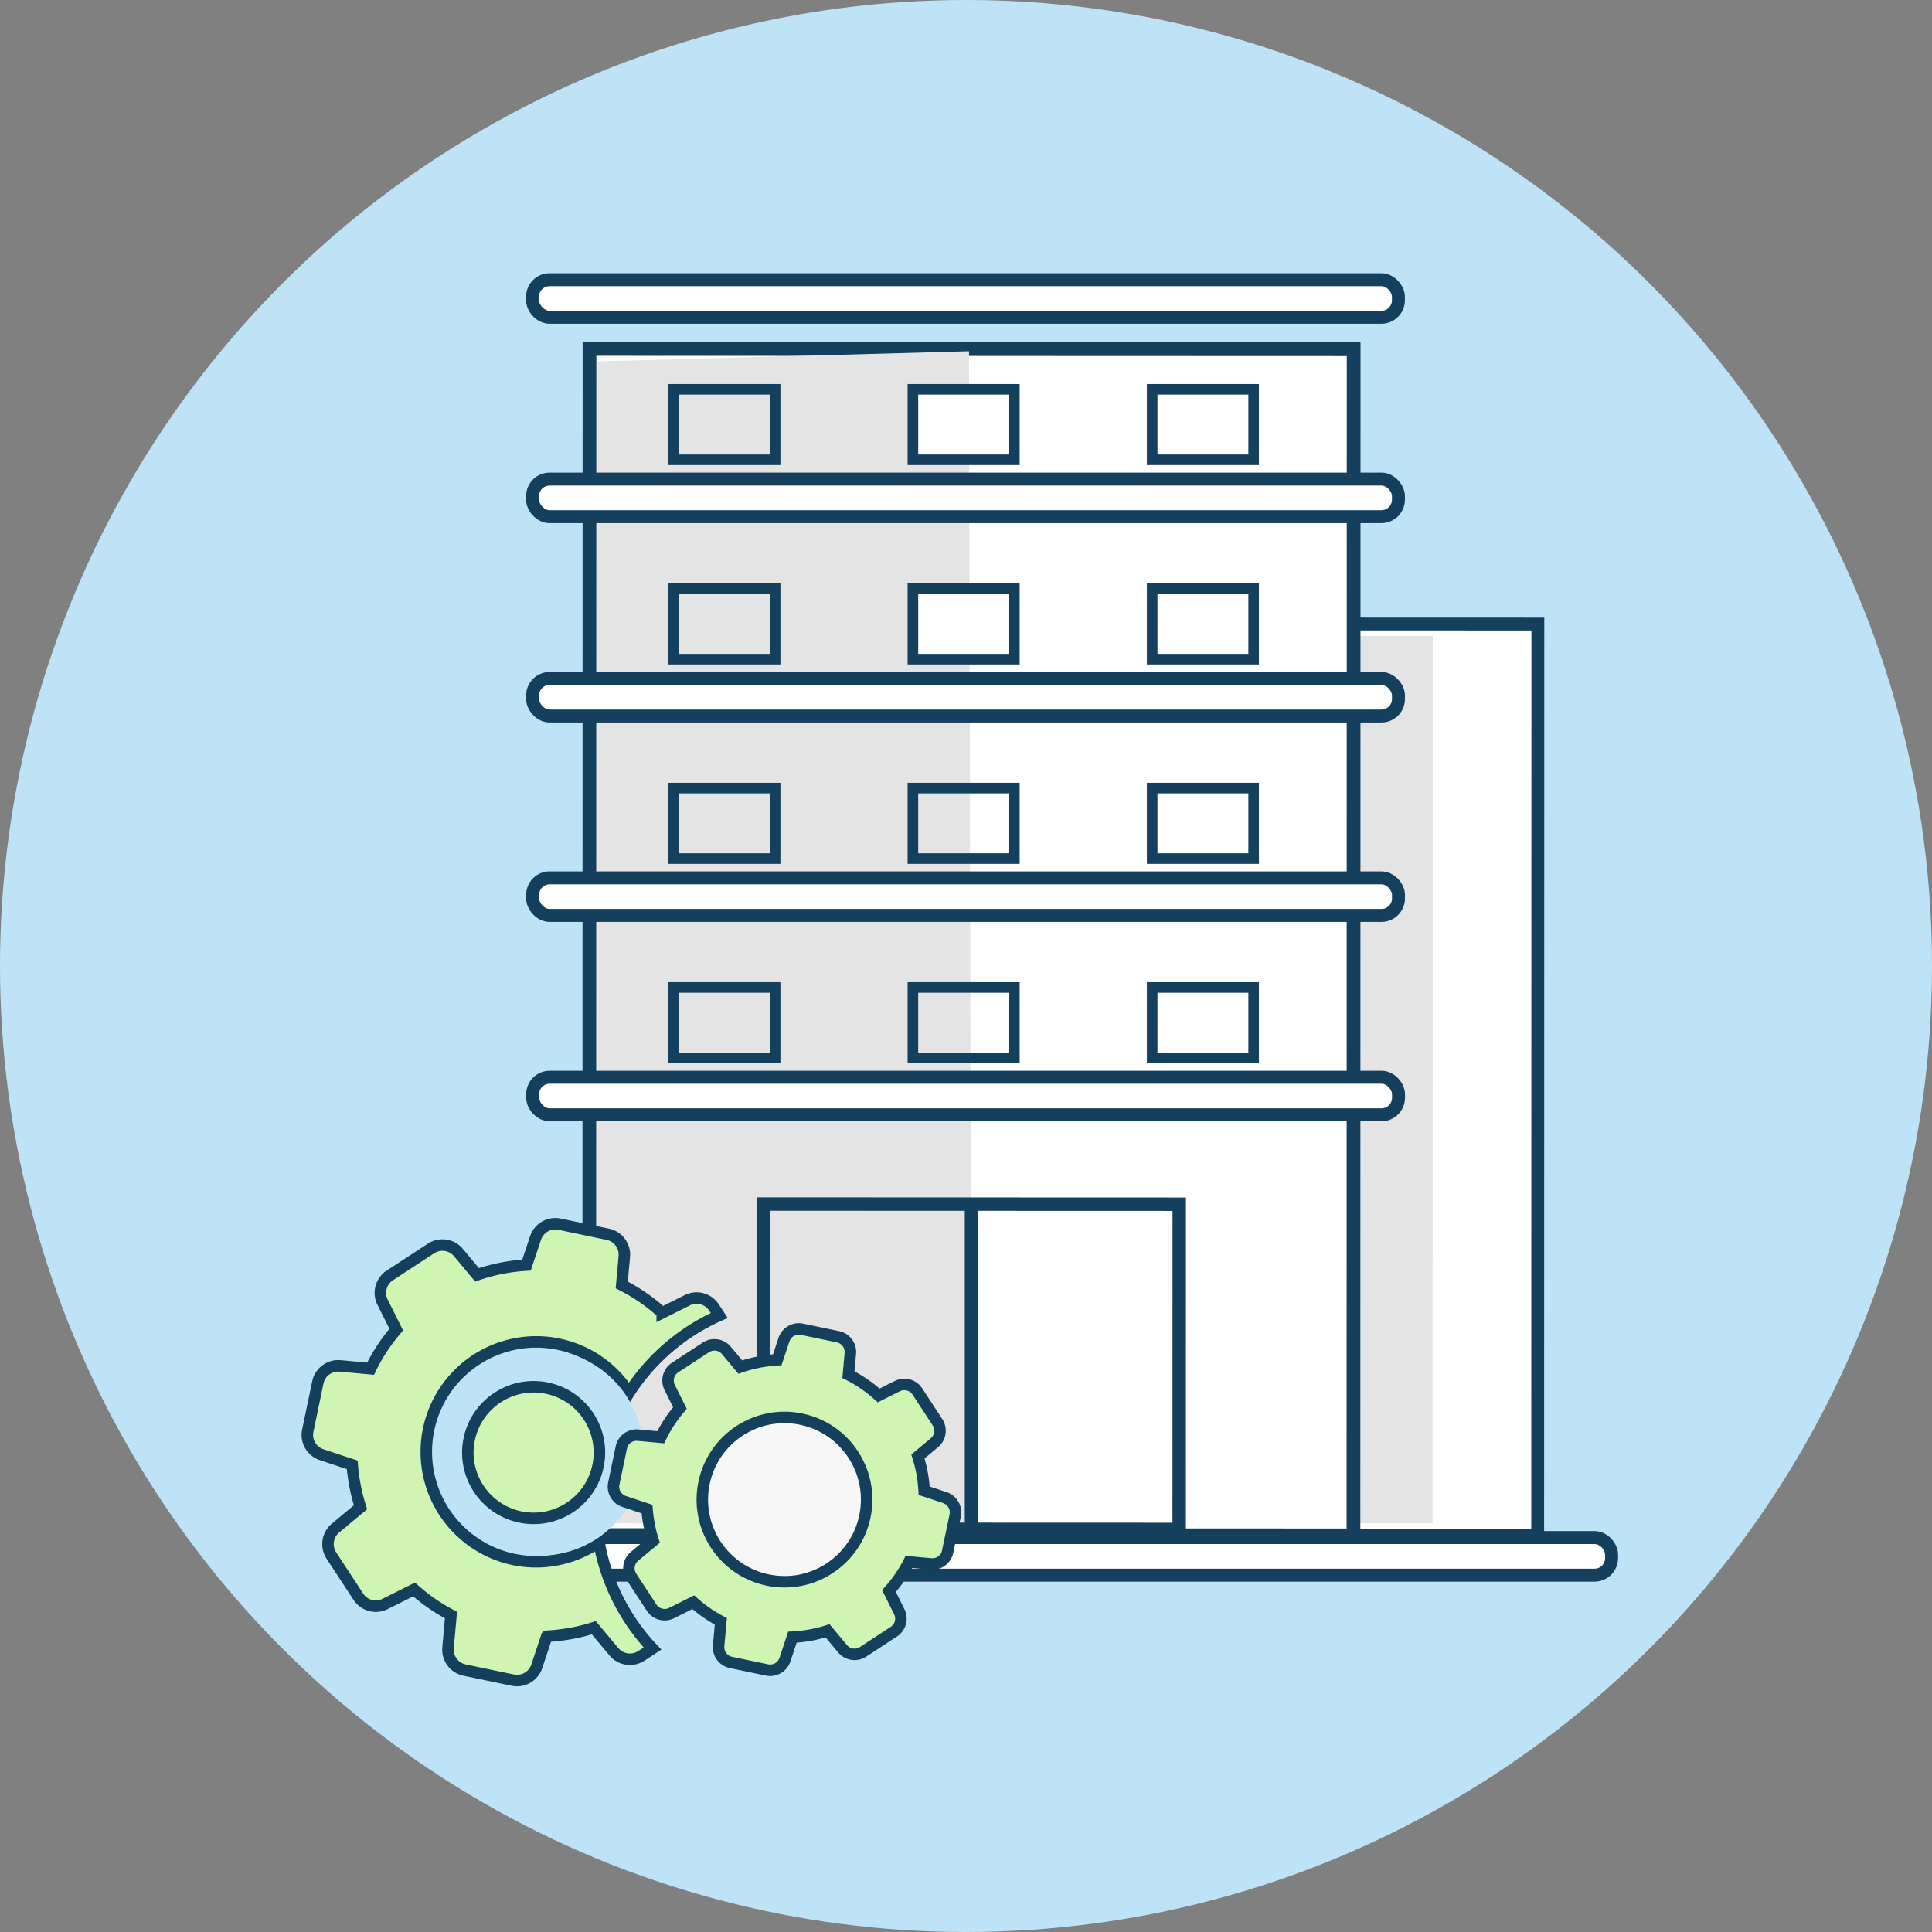 <svg xmlns="http://www.w3.org/2000/svg" xmlns:xlink="http://www.w3.org/1999/xlink" width="223" height="223" viewBox="0 0 58.87 58.87"><rect x="0" y="0" width="58.87" height="58.87" fill="#808080" stroke="none"/><style><![CDATA[.B{stroke:#143f5d}.C{fill:#fff}.D{fill:#e4e4e4}.E{fill:#d0f4b1}.F{stroke-width:3.25}]]></style><g transform="translate(-58.521 -101.868)"><circle r="29.435" cy="131.303" cx="87.956" fill="#bee3f6"/><g transform="matrix(1.149 0 0 1.149 -12.59 -20.762)"><g transform="matrix(.376 0 0 .376 -1917.381 -1336.018)"><path d="M5332.204 3881.093l40.28.013-.012 64.273-40.28-.013z" stroke-width=".906" class="B C"/><path d="M5334.31 3881.934l30.758.013-.01 62.58-30.758-.013z" class="D"/></g><g transform="matrix(.376 0 0 .376 -1918.037 -1336.018)"><path d="M5307.34 3861.7l53.897.02-.014 83.66-53.897-.02z" stroke-width=".969" class="B C"/><path d="M5307.905 3862.58l26.204-.717.172 82.823-26.37-.17z" class="D"/><g fill="none" class="B"><path d="M5319.634 3922.013l29.3.01-.004 22.937-29.3-.01z" stroke-width=".945"/><path d="M5334.28 3921.573v23.113" stroke-width=".944"/></g></g><rect transform="matrix(1 0 -0 1 0 0)" ry=".451" y="147.503" x="77.112" height=".997" width="27.516" stroke-width=".344" class="B C"/><g transform="matrix(.282 0 0 .282 -1477.437 -1030.052)" class="B"><g transform="matrix(1 0 -0 1 0 0)" stroke-width="1.218" class="C"><rect width="81.428" height="3.531" x="5508.686" y="4057.439" ry="1.598"/><rect ry="1.598" y="4076.189" x="5508.689" height="3.531" width="81.428"/><rect width="81.428" height="3.531" x="5508.691" y="4094.939" ry="1.598"/><rect width="81.428" height="3.531" x="5508.696" y="4132.439" ry="1.598"/><rect width="81.428" height="3.531" x="5508.693" y="4113.689" ry="1.598"/></g><g stroke-width=".994"><use xlink:href="#B" class="C"/><g fill="none"><use xlink:href="#B" x="-22.5"/><use xlink:href="#B" x="-45"/></g><use xlink:href="#B" y="-18.75" class="C"/><g fill="none"><use xlink:href="#B" x="-22.5" y="-18.75"/><use xlink:href="#B" x="-45" y="-18.75"/></g><g class="C"><use xlink:href="#B" y="-37.5"/><use xlink:href="#B" x="-22.5" y="-37.5"/></g><use xlink:href="#B" x="-45" y="-37.5" fill="none"/><g class="C"><use xlink:href="#B" y="-56.25"/><use xlink:href="#B" x="-22.5" y="-56.25"/></g><use xlink:href="#B" x="-45" y="-56.25" class="D"/></g></g><g transform="matrix(.091 -.023 .023 .091 -361.86 29.87)"><path d="M4244.858 2274.228a5.9 5.9 0 0 0-7.55 2.132l-4.34 6.783c-4.692-.9-9.47-1.162-14.232-.758l-3.54-7.378c-1.3-2.708-4.4-3.99-7.236-3.032l-13.155 4.536a5.89 5.89 0 0 0-3.829 6.85l1.85 8.448a50.72 50.72 0 0 0-9.741 8.924l-8.143-2.876c-2.836-.992-5.95.292-7.257 2.975l-6.095 12.514c-1.307 2.683-.397 5.927 2.133 7.548l7.674 4.905c-.688 4.022-.917 8.113-.666 12.177l-8.29 3.976c-2.708 1.3-3.99 4.4-3.032 7.236l4.538 13.155c.98 2.837 3.915 4.474 6.85 3.828l8.916-1.96a52 52 0 0 0 8.338 9.56l-3.068 8.75c-.993 2.836.292 5.95 2.974 7.257l12.515 6.095c2.683 1.307 5.927.397 7.548-2.133l4.812-7.538a52.6 52.6 0 0 0 13.472.934l3.826 7.96c1.3 2.708 4.412 4 7.238 3.032l3.567-1.23a58.838 58.838 0 0 1 41.333-86.615l-.877-2.543a5.89 5.89 0 0 0-6.85-3.829l-7.698 1.697a51.89 51.89 0 0 0-9.16-10.427l2.664-7.6c.992-2.836-.292-5.95-2.975-7.257z" class="B E F"/><g transform="rotate(356.78 4243.137 2341.697)" fill="#bee3f6"><path d="M4238.264 2306.716a31.063 31.063 0 1 0-30.297 54.238 31.063 31.063 0 0 0 24.535 2.451 58.838 58.838 0 0 1 20.54-37.848 31.063 31.063 0 0 0-14.778-18.84z" clip-path="none" class="B F"/><path clip-path="none" d="M4209.877 2359.743a29.112 29.112 0 1 0 28.394-50.831 29.112 29.112 0 0 0-22.994-2.297 55.142 55.142 0 0 1-19.249 35.471 29.112 29.112 0 0 0 13.85 17.657z"/></g><g transform="matrix(.271 .132 -.132 .271 3149.34 1508.291)" stroke-width="10.769" class="B"><path d="M4514.78 937.562c2.833 9.71 6.763 19.076 11.735 27.862l-14.162 17.862c-4.624 5.838-4.104 14.162 1.098 19.423l24.394 24.394c5.26 5.26 13.584 5.722 19.423 1.098l17.746-14.047c9.133 5.26 18.845 9.365 28.96 12.255l2.66 22.833c.867 7.4 7.1 12.948 14.51 12.948h34.5c7.4 0 13.642-5.55 14.51-12.948l2.543-22.024c10.868-2.832 21.272-7.052 31.042-12.544l17.168 13.584c5.838 4.624 14.162 4.104 19.423-1.098l24.394-24.394c5.26-5.26 5.723-13.584 1.098-19.423l-13.353-16.937c5.55-9.596 9.885-19.827 12.775-30.52l20.58-2.37c7.4-.867 12.948-7.1 12.948-14.51v-34.5c0-7.4-5.55-13.642-12.948-14.51l-20.3-2.37c-2.775-10.578-6.937-20.694-12.254-30.174l12.486-15.78c4.624-5.838 4.104-14.162-1.098-19.423l-24.336-24.336c-5.26-5.26-13.584-5.723-19.423-1.098l-15.318 12.14a128.65 128.65 0 0 0-31.735-13.295l-2.312-19.827c-.867-7.4-7.1-12.948-14.51-12.948h-34.5c-7.4 0-13.642 5.55-14.51 12.948l-2.312 19.827c-11.445 3.064-22.37 7.688-32.544 13.758l-15.896-12.602c-5.838-4.624-14.162-4.104-19.423 1.098l-24.394 24.394c-5.26 5.26-5.723 13.584-1.098 19.423l13.295 16.82c-5.318 9.596-9.365 19.827-12.024 30.463l-21.272 2.428c-7.4.867-12.948 7.1-12.948 14.51v34.5c0 7.4 5.55 13.642 12.948 14.51z" class="E"/><circle cx="4639.091" cy="902.531" r="77.013" fill="#f6f6f6"/></g><circle transform="rotate(25.968)" r="18.588" cy="250.587" cx="4818.103" class="B E F"/></g></g></g><defs ><path id="B" d="M5566.956 4123.997h9.543v6.627h-9.543z"/></defs></svg>